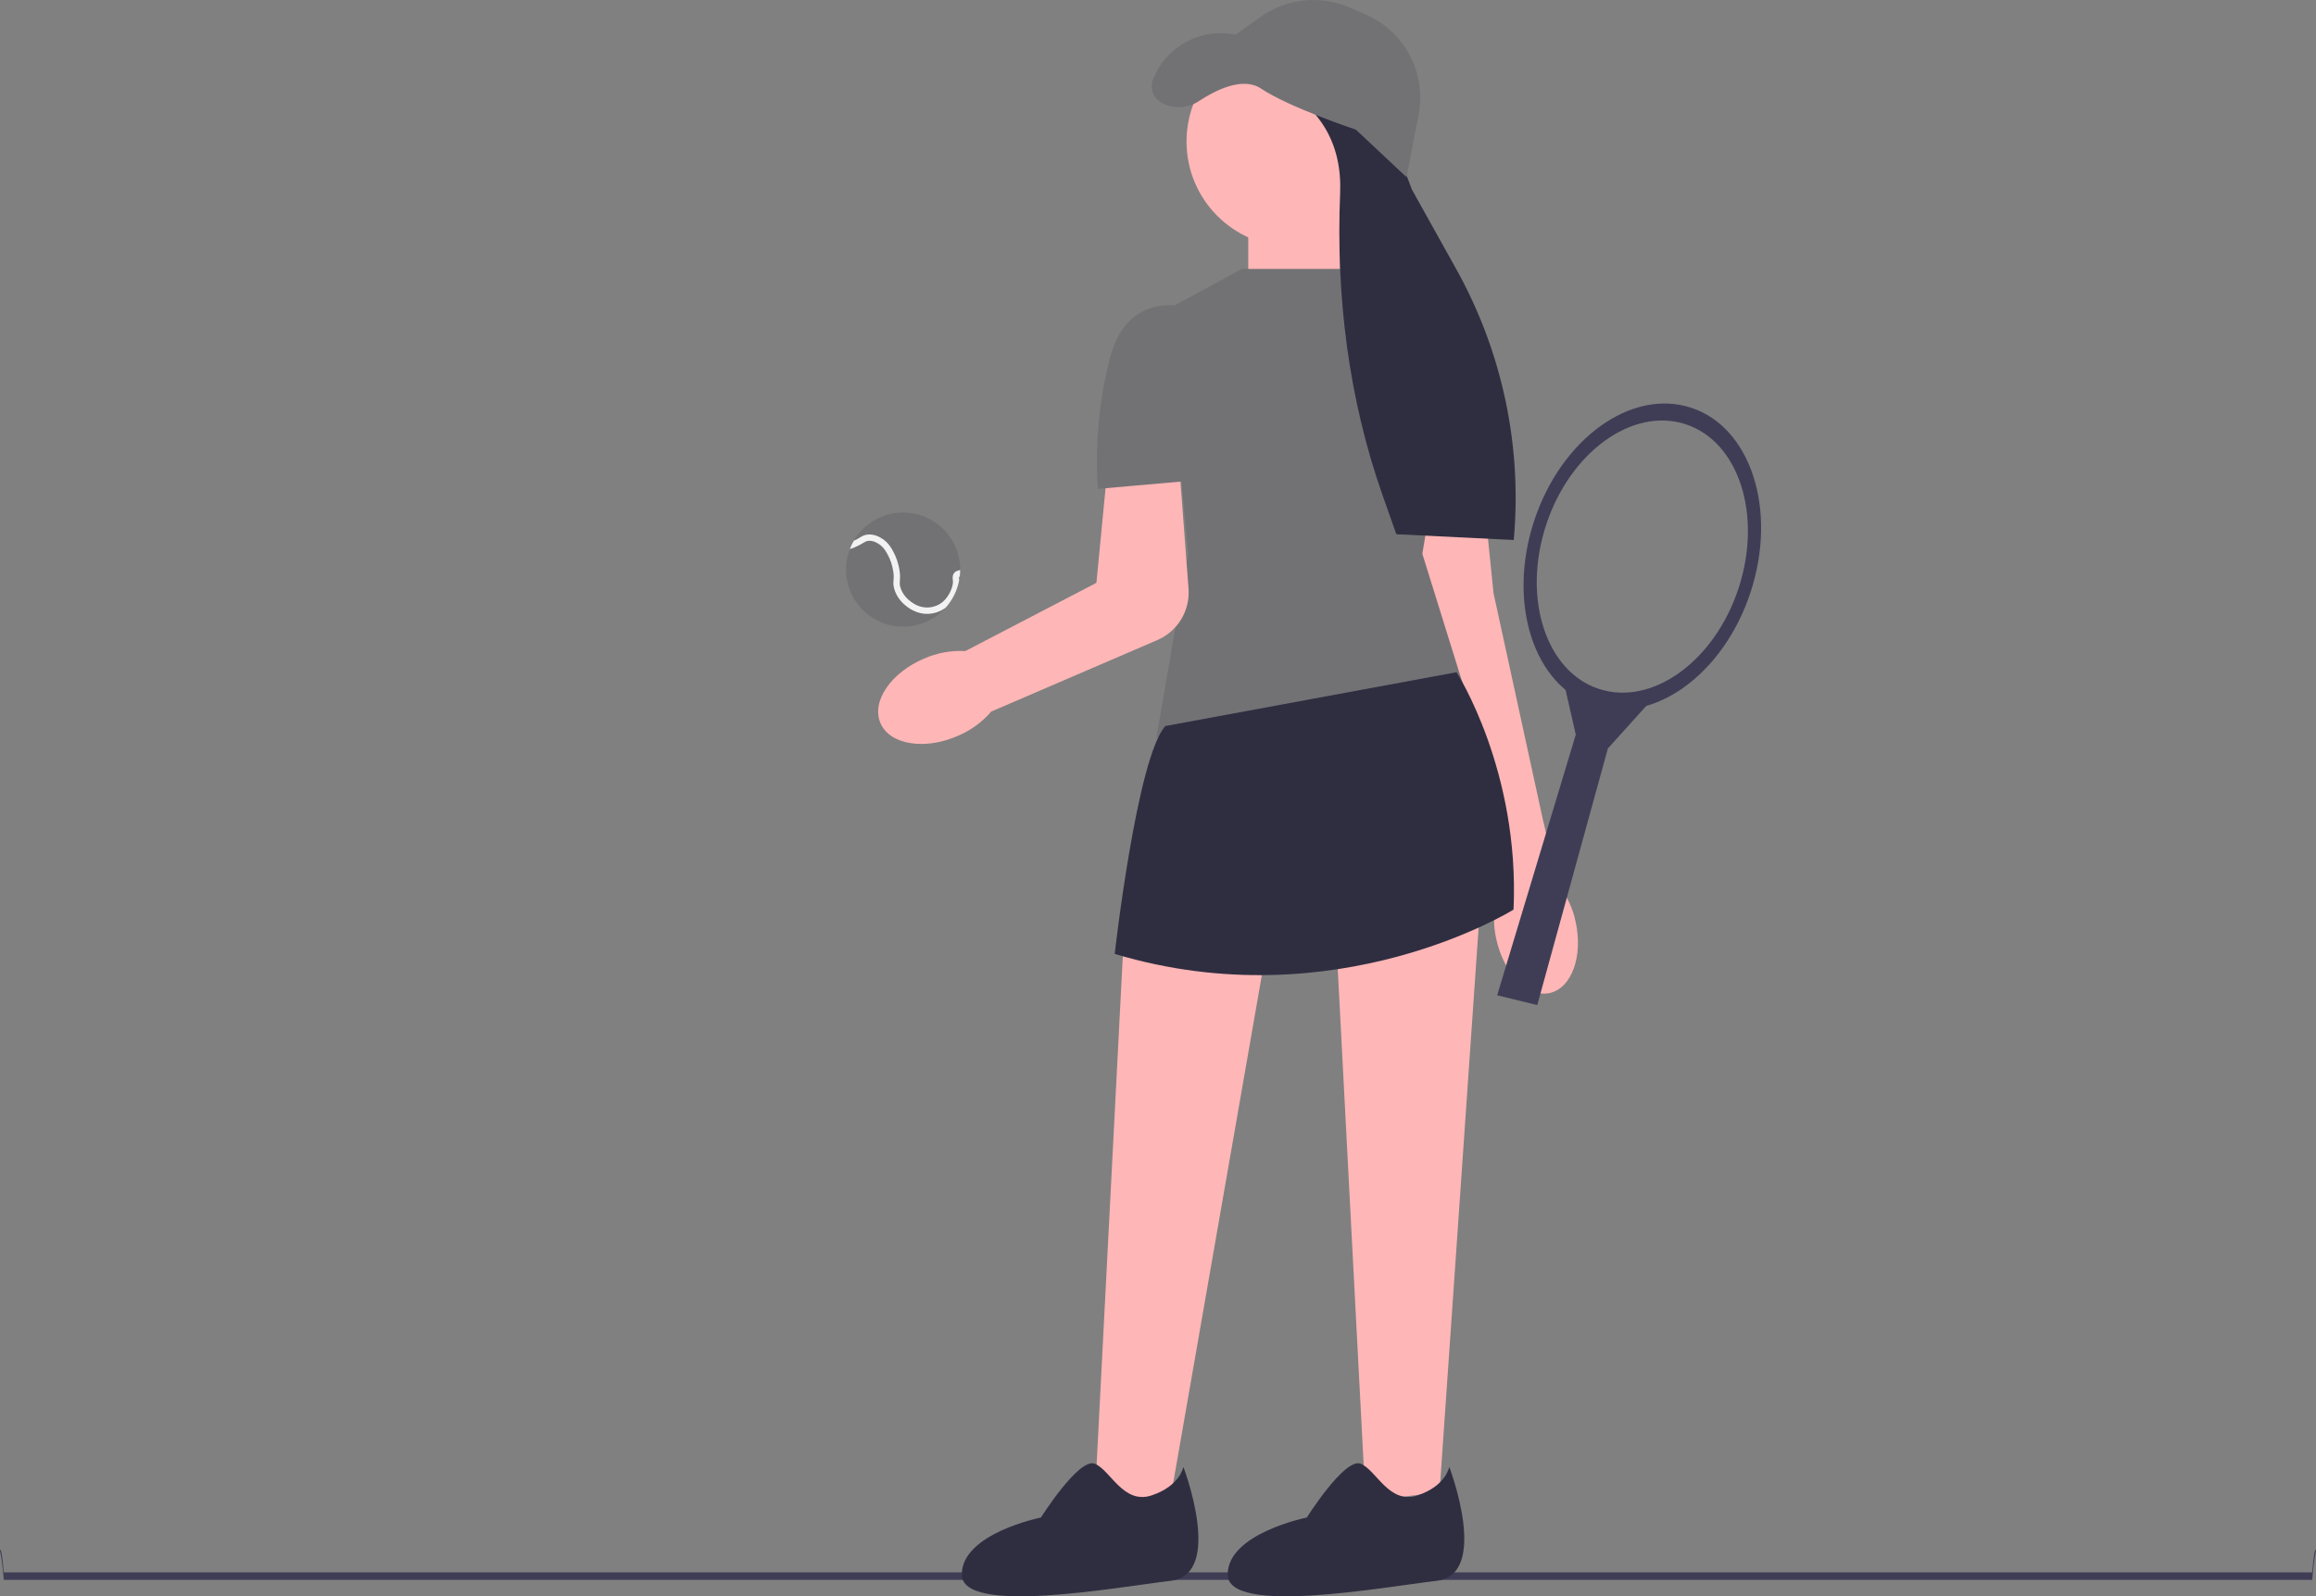 <svg xmlns="http://www.w3.org/2000/svg" width="731.67" height="504.365" viewBox="0 0 731.67 504.365" xmlns:xlink="http://www.w3.org/1999/xlink"><rect x="0" y="0" width="731.67" height="504.365" fill="#808080" stroke="none"/><path d="M0,489.977c0,.66,.53,1.19,1.19,9.19H730.48c.66-8,1.19-8.53,1.19-9.19,0-.66-.53-1.19-1.19,6.81H1.19c-.66-8-1.19-7.47-1.19-6.81Z" fill="#3f3d56"/><polygon points="422.055 295.394 431.407 474.289 454.777 471.487 467.58 286.555 422.055 295.394" fill="#ffb6b6"/><path d="M457.847,463.469s13,34-4,36c-17,2-66,11-66-2,0-13,25-18,25-18,0,0,12-19,17-17,5,2,9,13,18,10,9-3,10-9,10-9Z" fill="#2f2e41"/><rect x="394.347" y="58.969" width="29" height="37" transform="translate(817.694 154.938) rotate(-180)" fill="#ffb6b6"/><circle cx="408.097" cy="44.719" r="33.25" fill="#ffb6b6"/><path d="M444.847,180.469l4-33,19,1,4,39,15.741,72.223,.038-.01-.017,.006,4.573,19.723c2.793,3.464,4.715,7.547,5.605,11.906,2.381,10.88-1.301,20.924-8.224,22.438-6.922,1.515-14.461-6.075-16.839-16.952-1.011-4.335-.968-8.849,.124-13.163l-4.268-14.929-23.735-88.242Z" fill="#ffb6b6"/><path d="M392.347,84.969h35s34,18,34,18l-12,72,14,45s-75,23-98,13l10-58-7-77,24-13Z" fill="#727275"/><path d="M454.847,103.469s12-4,14,3c2,7,7,49,7,49l-30,1,9-53Z" fill="#727275"/><path d="M291.04,235.052c-1.212,0-2.394-.093-3.53-.28-4.628-.765-7.955-3.012-9.368-6.327-1.414-3.315-.731-7.271,1.921-11.139,2.605-3.798,6.815-7.073,11.854-9.221,4.082-1.805,8.593-2.625,13.047-2.382l41.411-21.552,3.003-31.03,22.916-9.375,3.186,42.209c.534,7.081-3.516,13.662-10.076,16.376l-52.265,22.498c-2.912,3.393-6.632,6.081-10.766,7.777-3.777,1.61-7.692,2.446-11.332,2.446Z" fill="#ffb6b6"/><path d="M376.847,97.469s-20-7-26,15c-6,22-4,42-4,42l34-3-4-54Z" fill="#727275"/><g><path d="M267.267,179.969c0,9.96,8.08,18.04,18.04,18.04,5.35,0,10.149-2.33,13.45-6.021,0,0,.01-.01,.02-.01,2.15-2.41,3.66-5.41,4.26-8.729,.08-.34,.13-.69,.17-1.05,.091-.69,.131-1.391,.141-2.11v-.12c0-9.96-8.07-18.04-18.04-18.04-6.63,0-12.431,3.58-15.561,8.92-.5,.83-.92,1.71-1.26,2.63-.79,2.01-1.22,4.2-1.22,6.49Z" fill="#727275"/><path d="M268.486,173.479c.97-.29,2.05-.74,3.23-1.37,.409-.21,.729-.409,1.02-.59,.601-.359,.92-.55,1.521-.63,1.489-.189,2.779,.62,3.33,.96,1.689,1.07,2.449,2.57,3.18,4.03,.399,.8,1.13,2.49,1.45,4.78,.189,1.329,.13,2.04,.069,2.68-.06,.72-.109,1.399,.17,2.52,.78,3.03,2.931,4.98,4.141,5.87,2.01,1.48,4.12,2.221,6.279,2.221,.28,0,.551-.011,.82-.03,1.101-.09,3.16-.48,5.061-1.931,0,0,.01-.01,.02-.01,2.15-2.41,3.66-5.41,4.26-8.729,0-.08-.01-.15-.02-.221-.04-.199-.101-.619,0-.77,.02,0,.06-.021,.189-.06,.091-.69,.131-1.391,.141-2.11-1.21,.28-1.62,.6-1.88,.91-.67,.84-.5,1.89-.44,2.279,.3,1.95-1.229,5.21-3.189,6.891-1.641,1.39-3.561,1.689-4.311,1.75-2.95,.25-5.05-1.29-5.74-1.8-1-.73-2.77-2.33-3.39-4.75-.2-.801-.17-1.221-.11-1.86,.061-.71,.13-1.58-.09-3.13-.359-2.57-1.189-4.48-1.64-5.4-.78-1.54-1.74-3.46-3.91-4.819-.67-.421-2.44-1.521-4.64-1.25-1.021,.13-1.62,.489-2.311,.899-.26,.16-.55,.34-.91,.53-.37,.189-.72,.37-1.04,.51-.5,.83-.92,1.71-1.26,2.63Z" fill="#f2f2f2"/></g><g><polygon points="485.652 317.561 472.985 314.471 497.818 232.11 493.927 215.055 521.161 221.858 507.962 236.48 485.652 317.561" fill="#3f3d56"/><path d="M553.062,187.05c8.498-25.983,.068-52.058-18.829-58.238-18.897-6.18-41.106,9.873-49.604,35.857-8.498,25.983-.068,52.058,18.829,58.238s41.106-9.873,49.604-35.857Zm-3.802-1.243c-7.554,23.097-27.295,37.366-44.092,31.873-16.797-5.494-24.291-28.671-16.737-51.768,7.554-23.097,27.295-37.366,44.092-31.873,16.797,5.494,24.291,28.671,16.737,51.768Z" fill="#3f3d56"/></g><path d="M440.306,44.739l5.77,15.203,13.974,25.068c14.526,26.06,20.86,55.893,18.175,85.607v0s-37.095-1.824-37.095-1.824l-4.293-12.154c-10.827-30.651-14.806-63.129-13.465-95.608,.641-15.541-6.14-27.343-21.025-35.062l37.959,18.77Z" fill="#2f2e41"/><path d="M444.347,55.969l-16-15s-21-7-30-13c-5.694-3.796-14.191,.414-19.664,4.019-3.514,2.314-8.005,2.525-11.699,.51h-0c-2.65-1.446-3.812-4.636-2.712-7.448v-0c4.083-10.435,15.11-16.39,26.075-14.081h0s7.892-5.637,7.892-5.637c8.139-5.814,18.722-6.957,27.915-3.018l5.175,2.218c5.227,2.24,9.668,5.986,12.757,10.76v0c4.017,6.208,5.476,13.731,4.071,20.991l-3.81,19.685Z" fill="#727275"/><polygon points="354.927 297.985 345.712 476.886 369.246 476.518 401.122 293.904 354.927 297.985" fill="#ffb6b6"/><path d="M460.157,212.394s20,31,18,75c0,0-56,35-126,14,0,0,7-62,16-72l92-17Z" fill="#2f2e41"/><path d="M373.847,463.469s13,34-4,36c-17,2-66,11-66-2,0-13,25-18,25-18,0,0,12-19,17-17,5,2,9,13,18,10,9-3,10-9,10-9Z" fill="#2f2e41"/></svg>